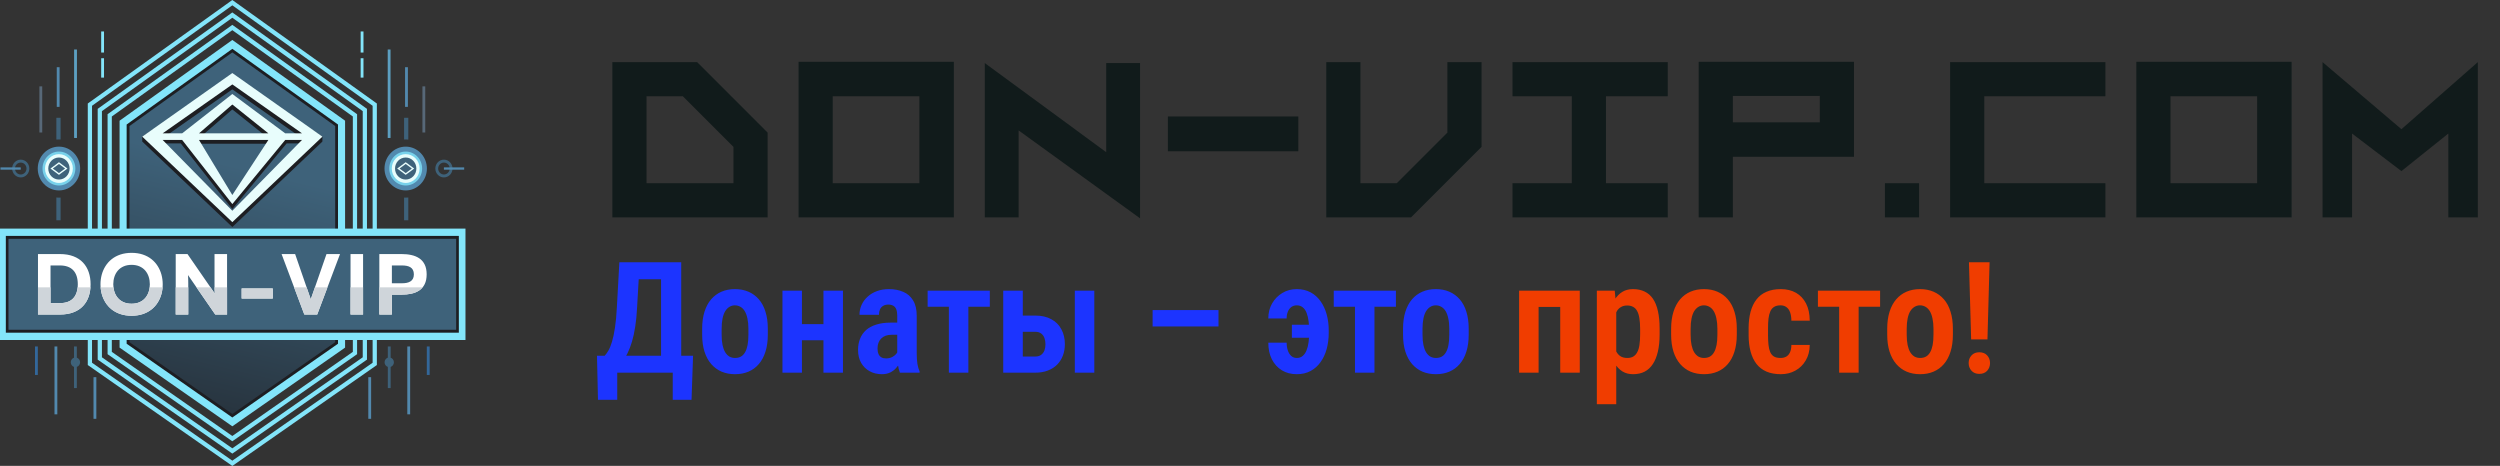 <svg width="161" height="30" viewBox="0 0 161 30" fill="none" xmlns="http://www.w3.org/2000/svg">
<rect x="0" y="0" width="161" height="30" fill="#333333" stroke="none"/>
<g clip-path="url(#clip0_348_35)">
<g clip-path="url(#clip1_348_35)">
<path fill-rule="evenodd" clip-rule="evenodd" d="M3.796 9.443C4.55 9.443 5.161 10.075 5.161 10.854C5.161 11.632 4.55 12.264 3.796 12.264C3.042 12.264 2.431 11.632 2.431 10.854C2.431 10.075 3.042 9.443 3.796 9.443Z" fill="#5289AE"/>
<path fill-rule="evenodd" clip-rule="evenodd" d="M3.796 9.761C4.38 9.761 4.854 10.25 4.854 10.854C4.854 11.457 4.38 11.946 3.796 11.946C3.212 11.946 2.739 11.457 2.739 10.854C2.739 10.25 3.212 9.761 3.796 9.761Z" fill="#78D2EB"/>
<path d="M24.27 21.237V22.386V23.434V23.509L24.209 23.551L15.038 29.953L14.962 30.007L14.885 29.953L5.714 23.551L5.653 23.509V23.434V22.386V21.237H5.926V22.386V23.36L14.962 29.667L23.997 23.36V22.386V21.237H24.27Z" fill="url(#paint0_linear_348_35)"/>
<path d="M5.713 6.623L14.884 0.055L14.962 -0L15.039 0.055L24.211 6.623L24.27 6.666V6.739V7.773V15.38H23.997V7.773V6.812L14.962 0.342L5.926 6.812V7.773V15.38H5.653V7.773V6.739V6.666L5.713 6.623Z" fill="url(#paint1_linear_348_35)"/>
<path d="M23.633 21.237V22.386V23.085V23.16L23.573 23.201L15.038 29.159L14.962 29.212L14.886 29.159L6.351 23.201L6.291 23.16V23.085V22.386V21.237H6.564V22.386V23.01L14.962 28.872L23.36 23.01V22.386V21.237H23.633Z" fill="url(#paint2_linear_348_35)"/>
<path d="M6.35 6.968L14.884 0.856L14.962 0.8L15.039 0.856L23.574 6.968L23.633 7.01V7.084V7.773V15.38H23.36V7.773V7.157L14.962 1.142L6.564 7.157V7.773V15.38H6.291V7.773V7.084V7.01L6.35 6.968Z" fill="url(#paint3_linear_348_35)"/>
<path d="M22.996 21.237V22.386V22.735V22.81L22.936 22.852L15.038 28.365L14.962 28.418L14.886 28.365L6.988 22.852L6.928 22.81V22.735V22.386V21.237H7.201V22.386V22.66L14.962 28.078L22.723 22.66V22.386V21.237H22.996Z" fill="url(#paint4_linear_348_35)"/>
<path d="M6.987 7.313L14.885 1.656L14.962 1.601L15.039 1.656L22.937 7.313L22.996 7.355V7.428V7.773V15.38H22.723V7.773V7.502L14.962 1.943L7.201 7.502V7.773V15.38H6.928V7.773V7.428L6.928 7.355L6.987 7.313Z" fill="url(#paint5_linear_348_35)"/>
<path d="M7.701 7.773L14.962 2.573L22.223 7.773C22.223 12.688 22.223 17.471 22.223 22.386L14.962 27.454L7.701 22.386C7.701 17.471 7.701 12.688 7.701 7.773Z" fill="url(#paint6_linear_348_35)"/>
<path fill-rule="evenodd" clip-rule="evenodd" d="M8.156 8.019C8.156 12.725 8.156 17.43 8.156 22.136L14.962 26.887L21.767 22.136C21.767 17.43 21.767 12.725 21.767 8.019L14.962 3.145L8.156 8.019Z" fill="#1D1E22"/>
<path d="M8.338 8.118C8.338 12.757 8.338 17.397 8.338 22.036L14.962 26.66L21.586 22.036C21.586 17.397 21.586 12.757 21.586 8.118L14.962 3.374L8.338 8.118Z" fill="url(#paint7_linear_348_35)"/>
<path d="M-0.054 14.722H29.977V21.895H-0.054V14.722Z" fill="url(#paint8_linear_348_35)"/>
<path fill-rule="evenodd" clip-rule="evenodd" d="M0.375 15.192H29.549V21.425H0.375V15.192Z" fill="#1D1E22"/>
<path d="M0.546 15.38H29.377V21.237H0.546V15.38Z" fill="url(#paint9_linear_348_35)"/>
<path fill-rule="evenodd" clip-rule="evenodd" d="M3.796 9.927C4.292 9.927 4.693 10.342 4.693 10.854C4.693 11.366 4.292 11.781 3.796 11.781C3.301 11.781 2.899 11.366 2.899 10.854C2.899 10.342 3.301 9.927 3.796 9.927Z" fill="#E8FDFC"/>
<path fill-rule="evenodd" clip-rule="evenodd" d="M3.796 10.144C4.175 10.144 4.483 10.462 4.483 10.854C4.483 11.245 4.175 11.563 3.796 11.563C3.417 11.563 3.109 11.245 3.109 10.854C3.109 10.462 3.417 10.144 3.796 10.144Z" fill="#3E627A"/>
<path fill-rule="evenodd" clip-rule="evenodd" d="M3.247 10.854L3.796 10.446L4.345 10.854L3.796 11.261L3.247 10.854ZM3.4 10.854L3.796 10.56L4.192 10.854L3.796 11.148L3.4 10.854Z" fill="#E8FDFC"/>
<path fill-rule="evenodd" clip-rule="evenodd" d="M3.629 7.585H3.902V8.983C3.867 8.981 3.832 8.98 3.796 8.98C3.74 8.98 3.684 8.982 3.629 8.988V7.585ZM3.902 12.725V14.187H3.629V12.72C3.684 12.725 3.74 12.728 3.796 12.728C3.832 12.728 3.867 12.727 3.902 12.725Z" fill="#3E627A"/>
<path fill-rule="evenodd" clip-rule="evenodd" d="M3.692 22.312V26.683H3.51V22.312H3.692Z" fill="#5289AE"/>
<path fill-rule="evenodd" clip-rule="evenodd" d="M4.948 22.312V23.035C5.07 23.075 5.158 23.193 5.158 23.332C5.158 23.47 5.07 23.588 4.948 23.628V24.993H4.766V23.628C4.645 23.588 4.557 23.47 4.557 23.332C4.557 23.193 4.645 23.075 4.766 23.035V22.312H4.948Z" fill="#3E627A"/>
<path fill-rule="evenodd" clip-rule="evenodd" d="M6.204 24.29V26.971H6.022V24.29H6.204Z" fill="#5289AE"/>
<path fill-rule="evenodd" clip-rule="evenodd" d="M2.436 22.312V24.147H2.254V22.312H2.436Z" fill="#33679A"/>
<path fill-rule="evenodd" clip-rule="evenodd" d="M2.72 5.562V8.533H2.538V5.562H2.72Z" fill="#576878"/>
<path fill-rule="evenodd" clip-rule="evenodd" d="M4.955 3.188V8.885H4.773V3.188H4.955Z" fill="#5C9FC1"/>
<path fill-rule="evenodd" clip-rule="evenodd" d="M6.698 2.026V3.384H6.516V2.026H6.698ZM6.698 3.75V4.998H6.516V3.75H6.698Z" fill="#83E5FA"/>
<path fill-rule="evenodd" clip-rule="evenodd" d="M1.335 10.281C1.488 10.281 1.627 10.346 1.727 10.449C1.827 10.553 1.889 10.696 1.889 10.854C1.889 11.012 1.827 11.155 1.727 11.258C1.627 11.362 1.488 11.426 1.335 11.426C1.182 11.426 1.044 11.362 0.944 11.258C0.843 11.155 0.781 11.012 0.781 10.854C0.781 10.696 0.843 10.553 0.944 10.449C1.044 10.346 1.182 10.281 1.335 10.281ZM1.598 10.582C1.531 10.513 1.438 10.47 1.335 10.47C1.232 10.47 1.139 10.513 1.072 10.582C1.005 10.652 0.963 10.748 0.963 10.854C0.963 10.96 1.005 11.056 1.072 11.125C1.139 11.195 1.232 11.238 1.335 11.238C1.438 11.238 1.531 11.195 1.598 11.125C1.665 11.056 1.707 10.96 1.707 10.854C1.707 10.748 1.665 10.652 1.598 10.582Z" fill="#3E627A"/>
<path fill-rule="evenodd" clip-rule="evenodd" d="M3.837 4.328V6.882H3.655V4.328H3.837Z" fill="#5289AE"/>
<path fill-rule="evenodd" clip-rule="evenodd" d="M2.446 16.361V20.256H3.857C4.192 20.255 4.484 20.206 4.731 20.11C4.98 20.015 5.186 19.88 5.348 19.706C5.511 19.532 5.633 19.326 5.713 19.089C5.794 18.853 5.834 18.592 5.834 18.308C5.834 18.025 5.794 17.764 5.713 17.528C5.633 17.291 5.511 17.085 5.348 16.911C5.186 16.736 4.98 16.602 4.731 16.506C4.484 16.411 4.192 16.362 3.857 16.361H2.446ZM5.01 18.308C5.009 18.709 4.91 19.011 4.714 19.215C4.519 19.419 4.232 19.521 3.857 19.521H3.254V17.095H3.857C4.232 17.095 4.519 17.197 4.714 17.401C4.91 17.605 5.009 17.907 5.01 18.308ZM6.471 18.308C6.471 18.521 6.498 18.727 6.551 18.925C6.605 19.124 6.685 19.308 6.792 19.478C6.899 19.649 7.032 19.798 7.193 19.926C7.353 20.054 7.54 20.153 7.753 20.224C7.968 20.297 8.208 20.333 8.475 20.334C8.743 20.333 8.982 20.297 9.197 20.224C9.41 20.153 9.597 20.054 9.757 19.926C9.918 19.798 10.051 19.649 10.158 19.478C10.265 19.308 10.345 19.124 10.399 18.925C10.452 18.727 10.479 18.521 10.479 18.308C10.479 18.096 10.452 17.89 10.399 17.692C10.345 17.493 10.265 17.309 10.158 17.139C10.051 16.968 9.918 16.819 9.757 16.691C9.597 16.563 9.41 16.464 9.197 16.392C8.982 16.32 8.743 16.284 8.475 16.283C8.208 16.284 7.968 16.32 7.753 16.392C7.54 16.464 7.353 16.563 7.193 16.691C7.032 16.819 6.899 16.968 6.792 17.139C6.685 17.309 6.605 17.493 6.551 17.692C6.498 17.89 6.471 18.096 6.471 18.308ZM9.649 18.308C9.649 18.481 9.625 18.642 9.576 18.793C9.526 18.944 9.453 19.076 9.355 19.191C9.257 19.306 9.135 19.396 8.988 19.461C8.841 19.526 8.671 19.559 8.475 19.56C8.278 19.56 8.106 19.526 7.959 19.461C7.812 19.396 7.689 19.306 7.591 19.191C7.492 19.076 7.418 18.944 7.369 18.793C7.32 18.642 7.295 18.481 7.295 18.308C7.295 18.136 7.32 17.975 7.369 17.824C7.418 17.673 7.492 17.541 7.591 17.425C7.689 17.311 7.812 17.221 7.959 17.156C8.106 17.091 8.278 17.057 8.475 17.056C8.671 17.057 8.841 17.091 8.988 17.156C9.135 17.221 9.257 17.311 9.355 17.425C9.453 17.541 9.526 17.673 9.576 17.824C9.625 17.975 9.649 18.136 9.649 18.308ZM12.124 20.256V18.247C12.124 18.157 12.123 18.066 12.12 17.974C12.117 17.882 12.113 17.795 12.107 17.713L13.863 20.256H14.623V16.361H13.815V18.37C13.815 18.46 13.817 18.55 13.819 18.643C13.822 18.735 13.826 18.822 13.831 18.904L12.075 16.361H11.316V20.256H12.124ZM15.562 18.576V19.227H17.566V18.576H15.562ZM20.428 20.256L21.898 16.361H21.026L20.013 19.277L19.006 16.361H18.134L19.599 20.256H20.428ZM22.574 16.361V20.256H23.382V16.361H22.574ZM24.429 16.361V20.256H25.237V18.976H25.851C26.08 18.977 26.292 18.957 26.489 18.913C26.686 18.87 26.858 18.799 27.005 18.7C27.153 18.601 27.268 18.466 27.351 18.297C27.434 18.129 27.476 17.919 27.477 17.669C27.476 17.418 27.434 17.208 27.351 17.04C27.268 16.871 27.153 16.736 27.005 16.637C26.858 16.538 26.686 16.467 26.489 16.424C26.292 16.38 26.08 16.36 25.851 16.361H24.429ZM26.653 17.669C26.652 17.782 26.632 17.876 26.592 17.951C26.552 18.025 26.497 18.084 26.426 18.126C26.356 18.168 26.274 18.199 26.183 18.217C26.091 18.233 25.993 18.243 25.888 18.242H25.237V17.095H25.888C25.993 17.095 26.091 17.103 26.183 17.12C26.274 17.137 26.356 17.167 26.426 17.209C26.497 17.251 26.552 17.31 26.592 17.384C26.632 17.459 26.652 17.553 26.653 17.669Z" fill="white"/>
<path fill-rule="evenodd" clip-rule="evenodd" d="M2.446 18.506V20.256H3.857C4.192 20.255 4.484 20.206 4.731 20.11C4.98 20.015 5.186 19.881 5.348 19.706C5.511 19.532 5.633 19.326 5.713 19.089C5.775 18.909 5.813 18.714 5.827 18.506H5C4.972 18.81 4.876 19.047 4.714 19.215C4.519 19.419 4.232 19.521 3.857 19.522H3.254V18.506H2.446ZM6.479 18.506C6.491 18.649 6.515 18.789 6.551 18.925C6.605 19.124 6.685 19.308 6.792 19.478C6.899 19.649 7.032 19.798 7.193 19.926C7.353 20.054 7.54 20.153 7.753 20.224C7.968 20.297 8.208 20.333 8.475 20.334C8.743 20.333 8.982 20.297 9.197 20.224C9.41 20.153 9.597 20.054 9.757 19.926C9.918 19.798 10.051 19.649 10.158 19.478C10.265 19.308 10.345 19.124 10.399 18.925C10.435 18.789 10.459 18.649 10.471 18.506H9.638C9.626 18.606 9.606 18.701 9.576 18.793C9.526 18.944 9.453 19.076 9.355 19.191C9.257 19.306 9.135 19.396 8.988 19.461C8.841 19.526 8.671 19.56 8.475 19.561C8.278 19.56 8.106 19.526 7.959 19.461C7.812 19.396 7.689 19.306 7.591 19.191C7.492 19.076 7.418 18.944 7.369 18.793C7.339 18.701 7.318 18.606 7.307 18.506H6.479ZM12.124 20.256V18.506H11.316V20.256H12.124ZM12.655 18.506L13.863 20.256H14.623V18.506H13.816C13.817 18.552 13.818 18.597 13.819 18.643C13.822 18.735 13.826 18.822 13.831 18.904L13.556 18.506H12.655ZM15.562 18.576V19.227H17.566V18.576H15.562ZM20.428 20.256L21.089 18.506H20.281L20.013 19.277L19.747 18.506H18.94L19.599 20.256H20.428ZM22.574 18.506V20.256H23.382V18.506H22.574ZM24.429 18.506V20.256H25.237V18.976H25.851C26.08 18.977 26.292 18.957 26.489 18.913C26.686 18.87 26.858 18.799 27.005 18.7C27.086 18.646 27.157 18.581 27.218 18.506H24.429Z" fill="#CFD5DA"/>
<path fill-rule="evenodd" clip-rule="evenodd" d="M26.127 9.443C25.373 9.443 24.762 10.075 24.762 10.854C24.762 11.632 25.373 12.264 26.127 12.264C26.881 12.264 27.492 11.632 27.492 10.854C27.492 10.075 26.881 9.443 26.127 9.443Z" fill="#5289AE"/>
<path fill-rule="evenodd" clip-rule="evenodd" d="M26.127 9.761C25.543 9.761 25.07 10.25 25.07 10.854C25.07 11.457 25.543 11.946 26.127 11.946C26.711 11.946 27.185 11.457 27.185 10.854C27.185 10.25 26.711 9.761 26.127 9.761Z" fill="#78D2EB"/>
<path fill-rule="evenodd" clip-rule="evenodd" d="M26.127 9.927C25.632 9.927 25.23 10.342 25.23 10.854C25.23 11.366 25.632 11.781 26.127 11.781C26.623 11.781 27.024 11.366 27.024 10.854C27.024 10.342 26.623 9.927 26.127 9.927Z" fill="#E8FDFC"/>
<path fill-rule="evenodd" clip-rule="evenodd" d="M26.127 10.144C25.748 10.144 25.44 10.462 25.44 10.854C25.44 11.245 25.748 11.563 26.127 11.563C26.506 11.563 26.814 11.245 26.814 10.854C26.814 10.462 26.506 10.144 26.127 10.144Z" fill="#3E627A"/>
<path fill-rule="evenodd" clip-rule="evenodd" d="M26.676 10.854L26.127 10.446L25.578 10.854L26.127 11.261L26.676 10.854ZM26.523 10.854L26.127 10.56L25.731 10.854L26.127 11.148L26.523 10.854Z" fill="#E8FDFC"/>
<path fill-rule="evenodd" clip-rule="evenodd" d="M26.295 7.585H26.022V8.983C26.057 8.981 26.092 8.98 26.127 8.98C26.184 8.98 26.24 8.982 26.295 8.988V7.585ZM26.022 12.725V14.187H26.295V12.72C26.24 12.725 26.184 12.728 26.127 12.728C26.092 12.728 26.057 12.727 26.022 12.725Z" fill="#3E627A"/>
<path fill-rule="evenodd" clip-rule="evenodd" d="M26.231 22.312V26.683H26.413V22.312H26.231Z" fill="#5289AE"/>
<path fill-rule="evenodd" clip-rule="evenodd" d="M24.975 22.312V23.035C24.854 23.075 24.766 23.193 24.766 23.332C24.766 23.47 24.854 23.588 24.975 23.628V24.993H25.157V23.628C25.279 23.588 25.367 23.47 25.367 23.332C25.367 23.193 25.279 23.075 25.157 23.035V22.312H24.975Z" fill="#3E627A"/>
<path fill-rule="evenodd" clip-rule="evenodd" d="M23.719 24.29V26.971H23.901V24.29H23.719Z" fill="#5289AE"/>
<path fill-rule="evenodd" clip-rule="evenodd" d="M27.487 22.312V24.147H27.669V22.312H27.487Z" fill="#33679A"/>
<path fill-rule="evenodd" clip-rule="evenodd" d="M27.204 5.562V8.533H27.386V5.562H27.204Z" fill="#576878"/>
<path fill-rule="evenodd" clip-rule="evenodd" d="M24.969 3.188V8.885H25.151V3.188H24.969Z" fill="#5C9FC1"/>
<path fill-rule="evenodd" clip-rule="evenodd" d="M23.226 2.026V3.384H23.408V2.026H23.226ZM23.226 3.75V4.998H23.408V3.75H23.226Z" fill="#83E5FA"/>
<path fill-rule="evenodd" clip-rule="evenodd" d="M28.589 10.47C28.486 10.47 28.393 10.513 28.326 10.582C28.258 10.652 28.217 10.748 28.217 10.854C28.217 10.96 28.258 11.056 28.326 11.125C28.393 11.195 28.486 11.238 28.589 11.238C28.691 11.238 28.784 11.195 28.852 11.125C28.919 11.056 28.96 10.96 28.96 10.854C28.96 10.748 28.919 10.652 28.852 10.582C28.784 10.513 28.691 10.47 28.589 10.47ZM28.197 10.449C28.297 10.346 28.436 10.281 28.589 10.281C28.741 10.281 28.88 10.346 28.98 10.449C29.081 10.553 29.142 10.696 29.142 10.854C29.142 11.012 29.081 11.155 28.98 11.258C28.88 11.362 28.741 11.426 28.589 11.426C28.436 11.426 28.297 11.362 28.197 11.258C28.097 11.155 28.035 11.012 28.035 10.854C28.035 10.696 28.097 10.553 28.197 10.449Z" fill="#3E627A"/>
<path fill-rule="evenodd" clip-rule="evenodd" d="M26.086 4.328V6.882H26.268V4.328H26.086Z" fill="#5289AE"/>
<path fill-rule="evenodd" clip-rule="evenodd" d="M28.588 10.78H29.893V10.927H28.588V10.78Z" fill="#5289AE"/>
<path fill-rule="evenodd" clip-rule="evenodd" d="M0.03 10.78H1.335V10.927H0.03V10.78Z" fill="#5289AE"/>
<path fill-rule="evenodd" clip-rule="evenodd" d="M9.16 9.115L9.16 8.799L14.962 5.02L20.763 8.799V9.115L14.962 14.621L9.16 9.115ZM10.474 8.903H11.73L14.962 6.371L18.368 8.903H19.449L14.962 5.753L10.474 8.903ZM12.815 8.903H17.283L14.962 7.047L12.815 8.903ZM19.54 9.234H18.459L14.962 13.459L11.639 9.234H10.383L14.962 13.889L19.54 9.234ZM17.283 9.258H12.815L14.962 12.876L17.283 9.258Z" fill="#1D1E22"/>
<path d="M9.16 8.799L14.962 4.704L20.763 8.799L14.962 14.305L9.16 8.799ZM10.474 8.587H11.73L14.962 6.054L18.368 8.587H19.449L14.962 5.436L10.474 8.587ZM12.815 8.587H17.283L14.962 6.731L12.815 8.587ZM19.449 9.012H18.368L14.962 13.142L11.73 9.012H10.474L14.962 13.572L19.449 9.012ZM17.283 9.012H12.815L14.962 12.559L17.283 9.012Z" fill="url(#paint10_linear_348_35)"/>
</g>
<path d="M49.435 8.54V14H39.435V4H44.895L49.435 8.54ZM43.975 6.2H41.636V11.8H47.236V9.46L43.975 6.2ZM51.428 14V3.98H61.428V14H51.428ZM53.628 6.2V11.8H59.208V6.2H53.628ZM63.42 14V4.06L71.24 9.8V4.06H73.42V14.06L65.6 8.4V14H63.42ZM75.212 9.74V7.5H83.612V9.74H75.212ZM90.872 14H85.412V4H87.612V11.8H89.952L93.212 8.54V4H95.412V9.46L90.872 14ZM97.404 14V11.8H101.224V6.2H97.404V4H107.404V6.2H103.424V11.8H107.404V14H97.404ZM109.396 14V3.98H119.396V10.1H111.596V14H109.396ZM117.196 7.88V6.18H111.596V7.88H117.196ZM121.389 14V11.8H123.589V14H121.389ZM135.588 11.8V14H125.588V4H135.588V6.2H127.788V11.8H135.588ZM137.58 14V3.98H147.58V14H137.58ZM139.78 6.2V11.8H145.36V6.2H139.78ZM151.472 14H149.572V4L154.652 8.32L159.572 4V14H157.672V8.6L154.652 11.02L151.472 8.6V14Z" fill="#111B1B"/>
<path d="M43.656 22.911V24H39.408V22.911H43.656ZM39.75 22.911V25.748H38.51L38.446 22.911H39.75ZM44.633 22.911L44.535 25.748H43.324V22.911H44.633ZM42.899 16.891V17.984H40.097V16.891H42.899ZM43.871 16.891V24H42.572V16.891H43.871ZM39.887 16.891H41.195L41.029 19.791C41.007 20.26 40.966 20.676 40.907 21.041C40.852 21.406 40.782 21.728 40.697 22.008C40.613 22.288 40.518 22.534 40.414 22.745C40.313 22.953 40.204 23.136 40.087 23.292C39.97 23.445 39.849 23.58 39.726 23.697C39.602 23.811 39.478 23.912 39.355 24H38.666V22.911H38.94C39.018 22.83 39.097 22.719 39.179 22.579C39.263 22.436 39.342 22.245 39.413 22.008C39.485 21.77 39.548 21.471 39.603 21.109C39.659 20.748 39.7 20.309 39.726 19.791L39.887 16.891ZM45.219 21.554V21.168C45.219 20.755 45.269 20.39 45.37 20.074C45.471 19.755 45.614 19.488 45.8 19.273C45.985 19.059 46.207 18.896 46.464 18.785C46.724 18.674 47.012 18.619 47.328 18.619C47.65 18.619 47.94 18.674 48.197 18.785C48.458 18.896 48.681 19.059 48.866 19.273C49.055 19.488 49.198 19.755 49.296 20.074C49.397 20.39 49.447 20.755 49.447 21.168V21.554C49.447 21.967 49.397 22.332 49.296 22.648C49.198 22.963 49.055 23.23 48.866 23.448C48.681 23.663 48.458 23.826 48.197 23.936C47.94 24.044 47.654 24.098 47.338 24.098C47.022 24.098 46.734 24.044 46.474 23.936C46.217 23.826 45.993 23.663 45.805 23.448C45.616 23.23 45.471 22.963 45.37 22.648C45.269 22.332 45.219 21.967 45.219 21.554ZM46.474 21.168V21.554C46.474 21.811 46.493 22.034 46.532 22.223C46.571 22.408 46.628 22.563 46.703 22.686C46.781 22.81 46.872 22.903 46.977 22.965C47.084 23.023 47.204 23.053 47.338 23.053C47.481 23.053 47.606 23.023 47.714 22.965C47.821 22.903 47.911 22.81 47.982 22.686C48.054 22.563 48.108 22.408 48.144 22.223C48.179 22.034 48.197 21.811 48.197 21.554V21.168C48.197 20.917 48.176 20.698 48.134 20.509C48.095 20.32 48.038 20.164 47.963 20.04C47.888 19.916 47.797 19.824 47.69 19.762C47.582 19.697 47.462 19.664 47.328 19.664C47.198 19.664 47.081 19.697 46.977 19.762C46.872 19.824 46.781 19.916 46.703 20.04C46.628 20.164 46.571 20.32 46.532 20.509C46.493 20.698 46.474 20.917 46.474 21.168ZM53.407 20.875V21.915H51.264V20.875H53.407ZM51.645 18.717V24H50.39V18.717H51.645ZM54.286 18.717V24H53.031V18.717H54.286ZM57.782 22.857V20.318C57.782 20.146 57.759 20.009 57.714 19.908C57.672 19.807 57.608 19.734 57.523 19.689C57.439 19.64 57.335 19.615 57.211 19.615C57.078 19.615 56.965 19.643 56.874 19.698C56.783 19.75 56.715 19.827 56.669 19.928C56.627 20.025 56.605 20.141 56.605 20.274H55.351C55.351 20.053 55.395 19.843 55.482 19.645C55.57 19.446 55.697 19.27 55.863 19.117C56.029 18.961 56.23 18.839 56.464 18.751C56.698 18.663 56.96 18.619 57.25 18.619C57.595 18.619 57.901 18.678 58.168 18.795C58.438 18.909 58.65 19.093 58.803 19.347C58.959 19.597 59.037 19.926 59.037 20.333V22.745C59.037 23.015 59.052 23.245 59.081 23.434C59.114 23.622 59.161 23.784 59.223 23.917V24H57.953C57.898 23.863 57.855 23.691 57.826 23.482C57.797 23.271 57.782 23.062 57.782 22.857ZM57.943 20.777L57.948 21.559H57.421C57.274 21.559 57.144 21.58 57.03 21.622C56.92 21.664 56.825 21.725 56.747 21.803C56.669 21.881 56.61 21.974 56.571 22.081C56.532 22.189 56.513 22.306 56.513 22.433C56.513 22.579 56.534 22.701 56.576 22.799C56.618 22.893 56.68 22.965 56.762 23.014C56.843 23.059 56.942 23.082 57.06 23.082C57.226 23.082 57.369 23.046 57.489 22.975C57.613 22.903 57.706 22.818 57.768 22.721C57.833 22.62 57.857 22.525 57.841 22.438L58.124 22.945C58.092 23.066 58.041 23.193 57.973 23.326C57.904 23.46 57.816 23.585 57.709 23.702C57.605 23.819 57.476 23.915 57.323 23.99C57.173 24.062 56.996 24.098 56.791 24.098C56.501 24.098 56.239 24.034 56.005 23.907C55.774 23.78 55.592 23.601 55.458 23.37C55.325 23.136 55.258 22.856 55.258 22.53C55.258 22.263 55.302 22.023 55.39 21.808C55.477 21.593 55.606 21.409 55.775 21.256C55.948 21.103 56.166 20.986 56.43 20.904C56.693 20.82 57.003 20.777 57.357 20.777H57.943ZM62.362 18.717V24H61.107V18.717H62.362ZM63.744 18.717V19.752H59.74V18.717H63.744ZM65.434 20.323H66.674C67.078 20.323 67.421 20.401 67.704 20.558C67.991 20.711 68.207 20.927 68.353 21.207C68.503 21.484 68.578 21.803 68.578 22.164C68.578 22.428 68.536 22.672 68.451 22.896C68.367 23.121 68.243 23.316 68.08 23.482C67.917 23.645 67.717 23.772 67.48 23.863C67.245 23.954 66.977 24 66.674 24H64.608V18.717H65.868V22.96H66.674C66.833 22.96 66.96 22.922 67.055 22.848C67.152 22.773 67.222 22.677 67.265 22.56C67.307 22.439 67.328 22.311 67.328 22.174C67.328 22.031 67.307 21.899 67.265 21.778C67.222 21.655 67.152 21.555 67.055 21.48C66.96 21.406 66.833 21.368 66.674 21.368H65.434V20.323ZM70.473 18.717V24H69.218V18.717H70.473ZM78.471 19.967V21.026H74.228V19.967H78.471ZM83.51 19.664C83.376 19.664 83.261 19.7 83.163 19.771C83.065 19.843 82.991 19.942 82.939 20.069C82.886 20.193 82.86 20.34 82.86 20.509H81.679C81.679 20.148 81.76 19.825 81.923 19.542C82.086 19.259 82.305 19.034 82.582 18.868C82.859 18.702 83.168 18.619 83.51 18.619C83.845 18.619 84.141 18.688 84.398 18.824C84.656 18.961 84.87 19.153 85.043 19.4C85.219 19.645 85.351 19.928 85.439 20.25C85.526 20.569 85.57 20.912 85.57 21.28V21.436C85.57 21.804 85.526 22.149 85.439 22.472C85.351 22.794 85.219 23.077 85.043 23.321C84.87 23.565 84.656 23.756 84.398 23.893C84.144 24.029 83.85 24.098 83.515 24.098C83.147 24.098 82.826 24.015 82.553 23.849C82.279 23.679 82.064 23.443 81.908 23.141C81.755 22.835 81.679 22.477 81.679 22.066H82.86C82.86 22.249 82.885 22.415 82.934 22.564C82.982 22.711 83.056 22.83 83.153 22.921C83.251 23.009 83.371 23.053 83.515 23.053C83.671 23.053 83.799 23.007 83.9 22.916C84.005 22.825 84.086 22.704 84.144 22.555C84.206 22.402 84.249 22.229 84.272 22.037C84.297 21.842 84.311 21.642 84.311 21.436V21.28C84.311 21.072 84.297 20.872 84.272 20.68C84.249 20.488 84.208 20.315 84.149 20.162C84.091 20.006 84.008 19.884 83.9 19.796C83.796 19.708 83.666 19.664 83.51 19.664ZM84.765 20.914V21.749H83.197V20.914H84.765ZM88.515 18.717V24H87.26V18.717H88.515ZM89.897 18.717V19.752H85.893V18.717H89.897ZM90.356 21.554V21.168C90.356 20.755 90.406 20.39 90.507 20.074C90.608 19.755 90.751 19.488 90.936 19.273C91.122 19.059 91.343 18.896 91.601 18.785C91.861 18.674 92.149 18.619 92.465 18.619C92.787 18.619 93.077 18.674 93.334 18.785C93.594 18.896 93.817 19.059 94.003 19.273C94.192 19.488 94.335 19.755 94.433 20.074C94.534 20.39 94.584 20.755 94.584 21.168V21.554C94.584 21.967 94.534 22.332 94.433 22.648C94.335 22.963 94.192 23.23 94.003 23.448C93.817 23.663 93.594 23.826 93.334 23.936C93.077 24.044 92.79 24.098 92.475 24.098C92.159 24.098 91.871 24.044 91.61 23.936C91.353 23.826 91.13 23.663 90.941 23.448C90.753 23.23 90.608 22.963 90.507 22.648C90.406 22.332 90.356 21.967 90.356 21.554ZM91.61 21.168V21.554C91.61 21.811 91.63 22.034 91.669 22.223C91.708 22.408 91.765 22.563 91.84 22.686C91.918 22.81 92.009 22.903 92.113 22.965C92.221 23.023 92.341 23.053 92.475 23.053C92.618 23.053 92.743 23.023 92.851 22.965C92.958 22.903 93.047 22.81 93.119 22.686C93.191 22.563 93.245 22.408 93.28 22.223C93.316 22.034 93.334 21.811 93.334 21.554V21.168C93.334 20.917 93.313 20.698 93.27 20.509C93.231 20.32 93.174 20.164 93.1 20.04C93.025 19.916 92.934 19.824 92.826 19.762C92.719 19.697 92.598 19.664 92.465 19.664C92.335 19.664 92.217 19.697 92.113 19.762C92.009 19.824 91.918 19.916 91.84 20.04C91.765 20.164 91.708 20.32 91.669 20.509C91.63 20.698 91.61 20.917 91.61 21.168Z" fill="#1C34FF"/>
<path d="M100.775 18.717V19.767H98.778V18.717H100.775ZM99.086 18.717V24H97.831V18.717H99.086ZM101.737 18.717V24H100.478V18.717H101.737ZM104.086 19.732V26.031H102.836V18.717H103.988L104.086 19.732ZM106.879 21.163V21.549C106.879 21.962 106.841 22.327 106.767 22.643C106.695 22.958 106.588 23.225 106.444 23.443C106.301 23.662 106.124 23.826 105.912 23.936C105.701 24.044 105.453 24.098 105.17 24.098C104.903 24.098 104.674 24.037 104.481 23.917C104.289 23.797 104.127 23.627 103.993 23.409C103.86 23.191 103.754 22.936 103.676 22.643C103.598 22.35 103.539 22.032 103.5 21.69V21.095C103.536 20.73 103.591 20.396 103.666 20.094C103.744 19.791 103.85 19.529 103.983 19.308C104.117 19.086 104.28 18.917 104.472 18.8C104.667 18.679 104.896 18.619 105.16 18.619C105.447 18.619 105.697 18.671 105.912 18.775C106.127 18.876 106.306 19.031 106.449 19.239C106.592 19.448 106.7 19.713 106.771 20.035C106.843 20.354 106.879 20.73 106.879 21.163ZM105.624 21.549V21.163C105.624 20.903 105.608 20.678 105.575 20.489C105.546 20.3 105.497 20.146 105.429 20.025C105.364 19.905 105.277 19.817 105.17 19.762C105.066 19.703 104.939 19.674 104.789 19.674C104.646 19.674 104.521 19.703 104.413 19.762C104.306 19.817 104.218 19.897 104.149 20.001C104.081 20.105 104.026 20.23 103.983 20.377C103.944 20.52 103.922 20.68 103.915 20.855V21.935C103.931 22.143 103.969 22.332 104.027 22.501C104.089 22.67 104.182 22.805 104.306 22.906C104.429 23.004 104.594 23.053 104.799 23.053C104.952 23.053 105.08 23.022 105.185 22.96C105.289 22.898 105.373 22.805 105.438 22.682C105.507 22.558 105.554 22.402 105.58 22.213C105.609 22.024 105.624 21.803 105.624 21.549ZM107.621 21.554V21.168C107.621 20.755 107.672 20.39 107.772 20.074C107.873 19.755 108.017 19.488 108.202 19.273C108.388 19.059 108.609 18.896 108.866 18.785C109.127 18.674 109.415 18.619 109.73 18.619C110.053 18.619 110.342 18.674 110.6 18.785C110.86 18.896 111.083 19.059 111.269 19.273C111.457 19.488 111.601 19.755 111.698 20.074C111.799 20.39 111.85 20.755 111.85 21.168V21.554C111.85 21.967 111.799 22.332 111.698 22.648C111.601 22.963 111.457 23.23 111.269 23.448C111.083 23.663 110.86 23.826 110.6 23.936C110.342 24.044 110.056 24.098 109.74 24.098C109.424 24.098 109.136 24.044 108.876 23.936C108.619 23.826 108.396 23.663 108.207 23.448C108.018 23.23 107.873 22.963 107.772 22.648C107.672 22.332 107.621 21.967 107.621 21.554ZM108.876 21.168V21.554C108.876 21.811 108.896 22.034 108.935 22.223C108.974 22.408 109.031 22.563 109.105 22.686C109.184 22.81 109.275 22.903 109.379 22.965C109.486 23.023 109.607 23.053 109.74 23.053C109.883 23.053 110.009 23.023 110.116 22.965C110.224 22.903 110.313 22.81 110.385 22.686C110.456 22.563 110.51 22.408 110.546 22.223C110.582 22.034 110.6 21.811 110.6 21.554V21.168C110.6 20.917 110.578 20.698 110.536 20.509C110.497 20.32 110.44 20.164 110.365 20.04C110.29 19.916 110.199 19.824 110.092 19.762C109.984 19.697 109.864 19.664 109.73 19.664C109.6 19.664 109.483 19.697 109.379 19.762C109.275 19.824 109.184 19.916 109.105 20.04C109.031 20.164 108.974 20.32 108.935 20.509C108.896 20.698 108.876 20.917 108.876 21.168ZM114.667 23.053C114.804 23.053 114.924 23.025 115.028 22.97C115.132 22.911 115.214 22.82 115.272 22.696C115.331 22.573 115.362 22.412 115.365 22.213H116.547C116.544 22.597 116.457 22.931 116.288 23.214C116.122 23.497 115.899 23.715 115.619 23.868C115.342 24.021 115.032 24.098 114.687 24.098C114.335 24.098 114.027 24.042 113.764 23.932C113.503 23.818 113.288 23.653 113.119 23.439C112.95 23.22 112.823 22.955 112.738 22.643C112.654 22.33 112.611 21.974 112.611 21.573V21.144C112.611 20.743 112.654 20.387 112.738 20.074C112.823 19.762 112.95 19.498 113.119 19.283C113.288 19.065 113.503 18.901 113.764 18.79C114.024 18.676 114.33 18.619 114.682 18.619C115.056 18.619 115.382 18.697 115.658 18.854C115.935 19.01 116.151 19.239 116.308 19.542C116.464 19.841 116.544 20.211 116.547 20.65H115.365C115.362 20.436 115.334 20.256 115.282 20.113C115.23 19.967 115.152 19.856 115.048 19.781C114.947 19.703 114.818 19.664 114.662 19.664C114.493 19.664 114.354 19.698 114.247 19.767C114.143 19.832 114.063 19.928 114.008 20.055C113.952 20.182 113.913 20.336 113.891 20.519C113.871 20.701 113.861 20.909 113.861 21.144V21.573C113.861 21.814 113.871 22.027 113.891 22.213C113.91 22.395 113.948 22.55 114.003 22.677C114.058 22.8 114.138 22.895 114.242 22.96C114.35 23.022 114.491 23.053 114.667 23.053ZM119.696 18.717V24H118.441V18.717H119.696ZM121.078 18.717V19.752H117.074V18.717H121.078ZM121.537 21.554V21.168C121.537 20.755 121.588 20.39 121.688 20.074C121.789 19.755 121.933 19.488 122.118 19.273C122.304 19.059 122.525 18.896 122.782 18.785C123.043 18.674 123.331 18.619 123.646 18.619C123.969 18.619 124.258 18.674 124.516 18.785C124.776 18.896 124.999 19.059 125.185 19.273C125.373 19.488 125.517 19.755 125.614 20.074C125.715 20.39 125.766 20.755 125.766 21.168V21.554C125.766 21.967 125.715 22.332 125.614 22.648C125.517 22.963 125.373 23.23 125.185 23.448C124.999 23.663 124.776 23.826 124.516 23.936C124.258 24.044 123.972 24.098 123.656 24.098C123.34 24.098 123.052 24.044 122.792 23.936C122.535 23.826 122.312 23.663 122.123 23.448C121.934 23.23 121.789 22.963 121.688 22.648C121.588 22.332 121.537 21.967 121.537 21.554ZM122.792 21.168V21.554C122.792 21.811 122.812 22.034 122.851 22.223C122.89 22.408 122.947 22.563 123.021 22.686C123.1 22.81 123.191 22.903 123.295 22.965C123.402 23.023 123.523 23.053 123.656 23.053C123.799 23.053 123.925 23.023 124.032 22.965C124.14 22.903 124.229 22.81 124.301 22.686C124.372 22.563 124.426 22.408 124.462 22.223C124.498 22.034 124.516 21.811 124.516 21.554V21.168C124.516 20.917 124.494 20.698 124.452 20.509C124.413 20.32 124.356 20.164 124.281 20.04C124.206 19.916 124.115 19.824 124.008 19.762C123.9 19.697 123.78 19.664 123.646 19.664C123.516 19.664 123.399 19.697 123.295 19.762C123.191 19.824 123.1 19.916 123.021 20.04C122.947 20.164 122.89 20.32 122.851 20.509C122.812 20.698 122.792 20.917 122.792 21.168ZM128.129 16.891L127.992 21.856H126.942L126.801 16.891H128.129ZM126.781 23.38C126.781 23.185 126.843 23.02 126.967 22.887C127.09 22.753 127.257 22.686 127.465 22.686C127.683 22.686 127.852 22.753 127.973 22.887C128.096 23.02 128.158 23.185 128.158 23.38C128.158 23.575 128.096 23.741 127.973 23.878C127.852 24.011 127.683 24.078 127.465 24.078C127.257 24.078 127.09 24.011 126.967 23.878C126.843 23.741 126.781 23.575 126.781 23.38Z" fill="#F03D00"/>
</g>
<defs>
<linearGradient id="paint0_linear_348_35" x1="14.281" y1="-45.257" x2="22.404" y2="-47.812" gradientUnits="userSpaceOnUse">
<stop offset="1" stop-color="#83E5FA"/>
</linearGradient>
<linearGradient id="paint1_linear_348_35" x1="-37.062" y1="-10.385" x2="-48.611" y2="-20.103" gradientUnits="userSpaceOnUse">
<stop offset="1" stop-color="#83E5FA"/>
</linearGradient>
<linearGradient id="paint2_linear_348_35" x1="14.085" y1="-45.883" x2="21.471" y2="-48.206" gradientUnits="userSpaceOnUse">
<stop offset="1" stop-color="#83E5FA"/>
</linearGradient>
<linearGradient id="paint3_linear_348_35" x1="-37.979" y1="-9.97" x2="-49.079" y2="-18.986" gradientUnits="userSpaceOnUse">
<stop offset="1" stop-color="#83E5FA"/>
</linearGradient>
<linearGradient id="paint4_linear_348_35" x1="14.412" y1="-46.012" x2="21.096" y2="-47.99" gradientUnits="userSpaceOnUse">
<stop offset="1" stop-color="#83E5FA"/>
</linearGradient>
<linearGradient id="paint5_linear_348_35" x1="-39.214" y1="-11.37" x2="-49.263" y2="-20.441" gradientUnits="userSpaceOnUse">
<stop offset="1" stop-color="#83E5FA"/>
</linearGradient>
<linearGradient id="paint6_linear_348_35" x1="-21.727" y1="-42.075" x2="-8.001" y2="-62.533" gradientUnits="userSpaceOnUse">
<stop offset="1" stop-color="#83E5FA"/>
</linearGradient>
<linearGradient id="paint7_linear_348_35" x1="3.726" y1="7.952" x2="-1.667" y2="30.564" gradientUnits="userSpaceOnUse">
<stop stop-color="#3E627A"/>
<stop offset="1" stop-color="#1D1E22"/>
</linearGradient>
<linearGradient id="paint8_linear_348_35" x1="-45.3" y1="-17.132" x2="-51.516" y2="-20.331" gradientUnits="userSpaceOnUse">
<stop offset="1" stop-color="#83E5FA"/>
</linearGradient>
<linearGradient id="paint9_linear_348_35" x1="-16.147" y1="18.488" x2="-19.122" y2="23.476" gradientUnits="userSpaceOnUse">
<stop stop-color="#3E627A"/>
<stop offset="1" stop-color="#1D1E22"/>
</linearGradient>
<linearGradient id="paint10_linear_348_35" x1="-24.279" y1="-43.813" x2="-19.69" y2="-52.167" gradientUnits="userSpaceOnUse">
<stop offset="1" stop-color="#E8FDFC"/>
</linearGradient>
<clipPath id="clip0_348_35">
<rect width="161" height="30" fill="white"/>
</clipPath>
<clipPath id="clip1_348_35">
<rect width="30" height="30" fill="white"/>
</clipPath>
</defs>
</svg>
